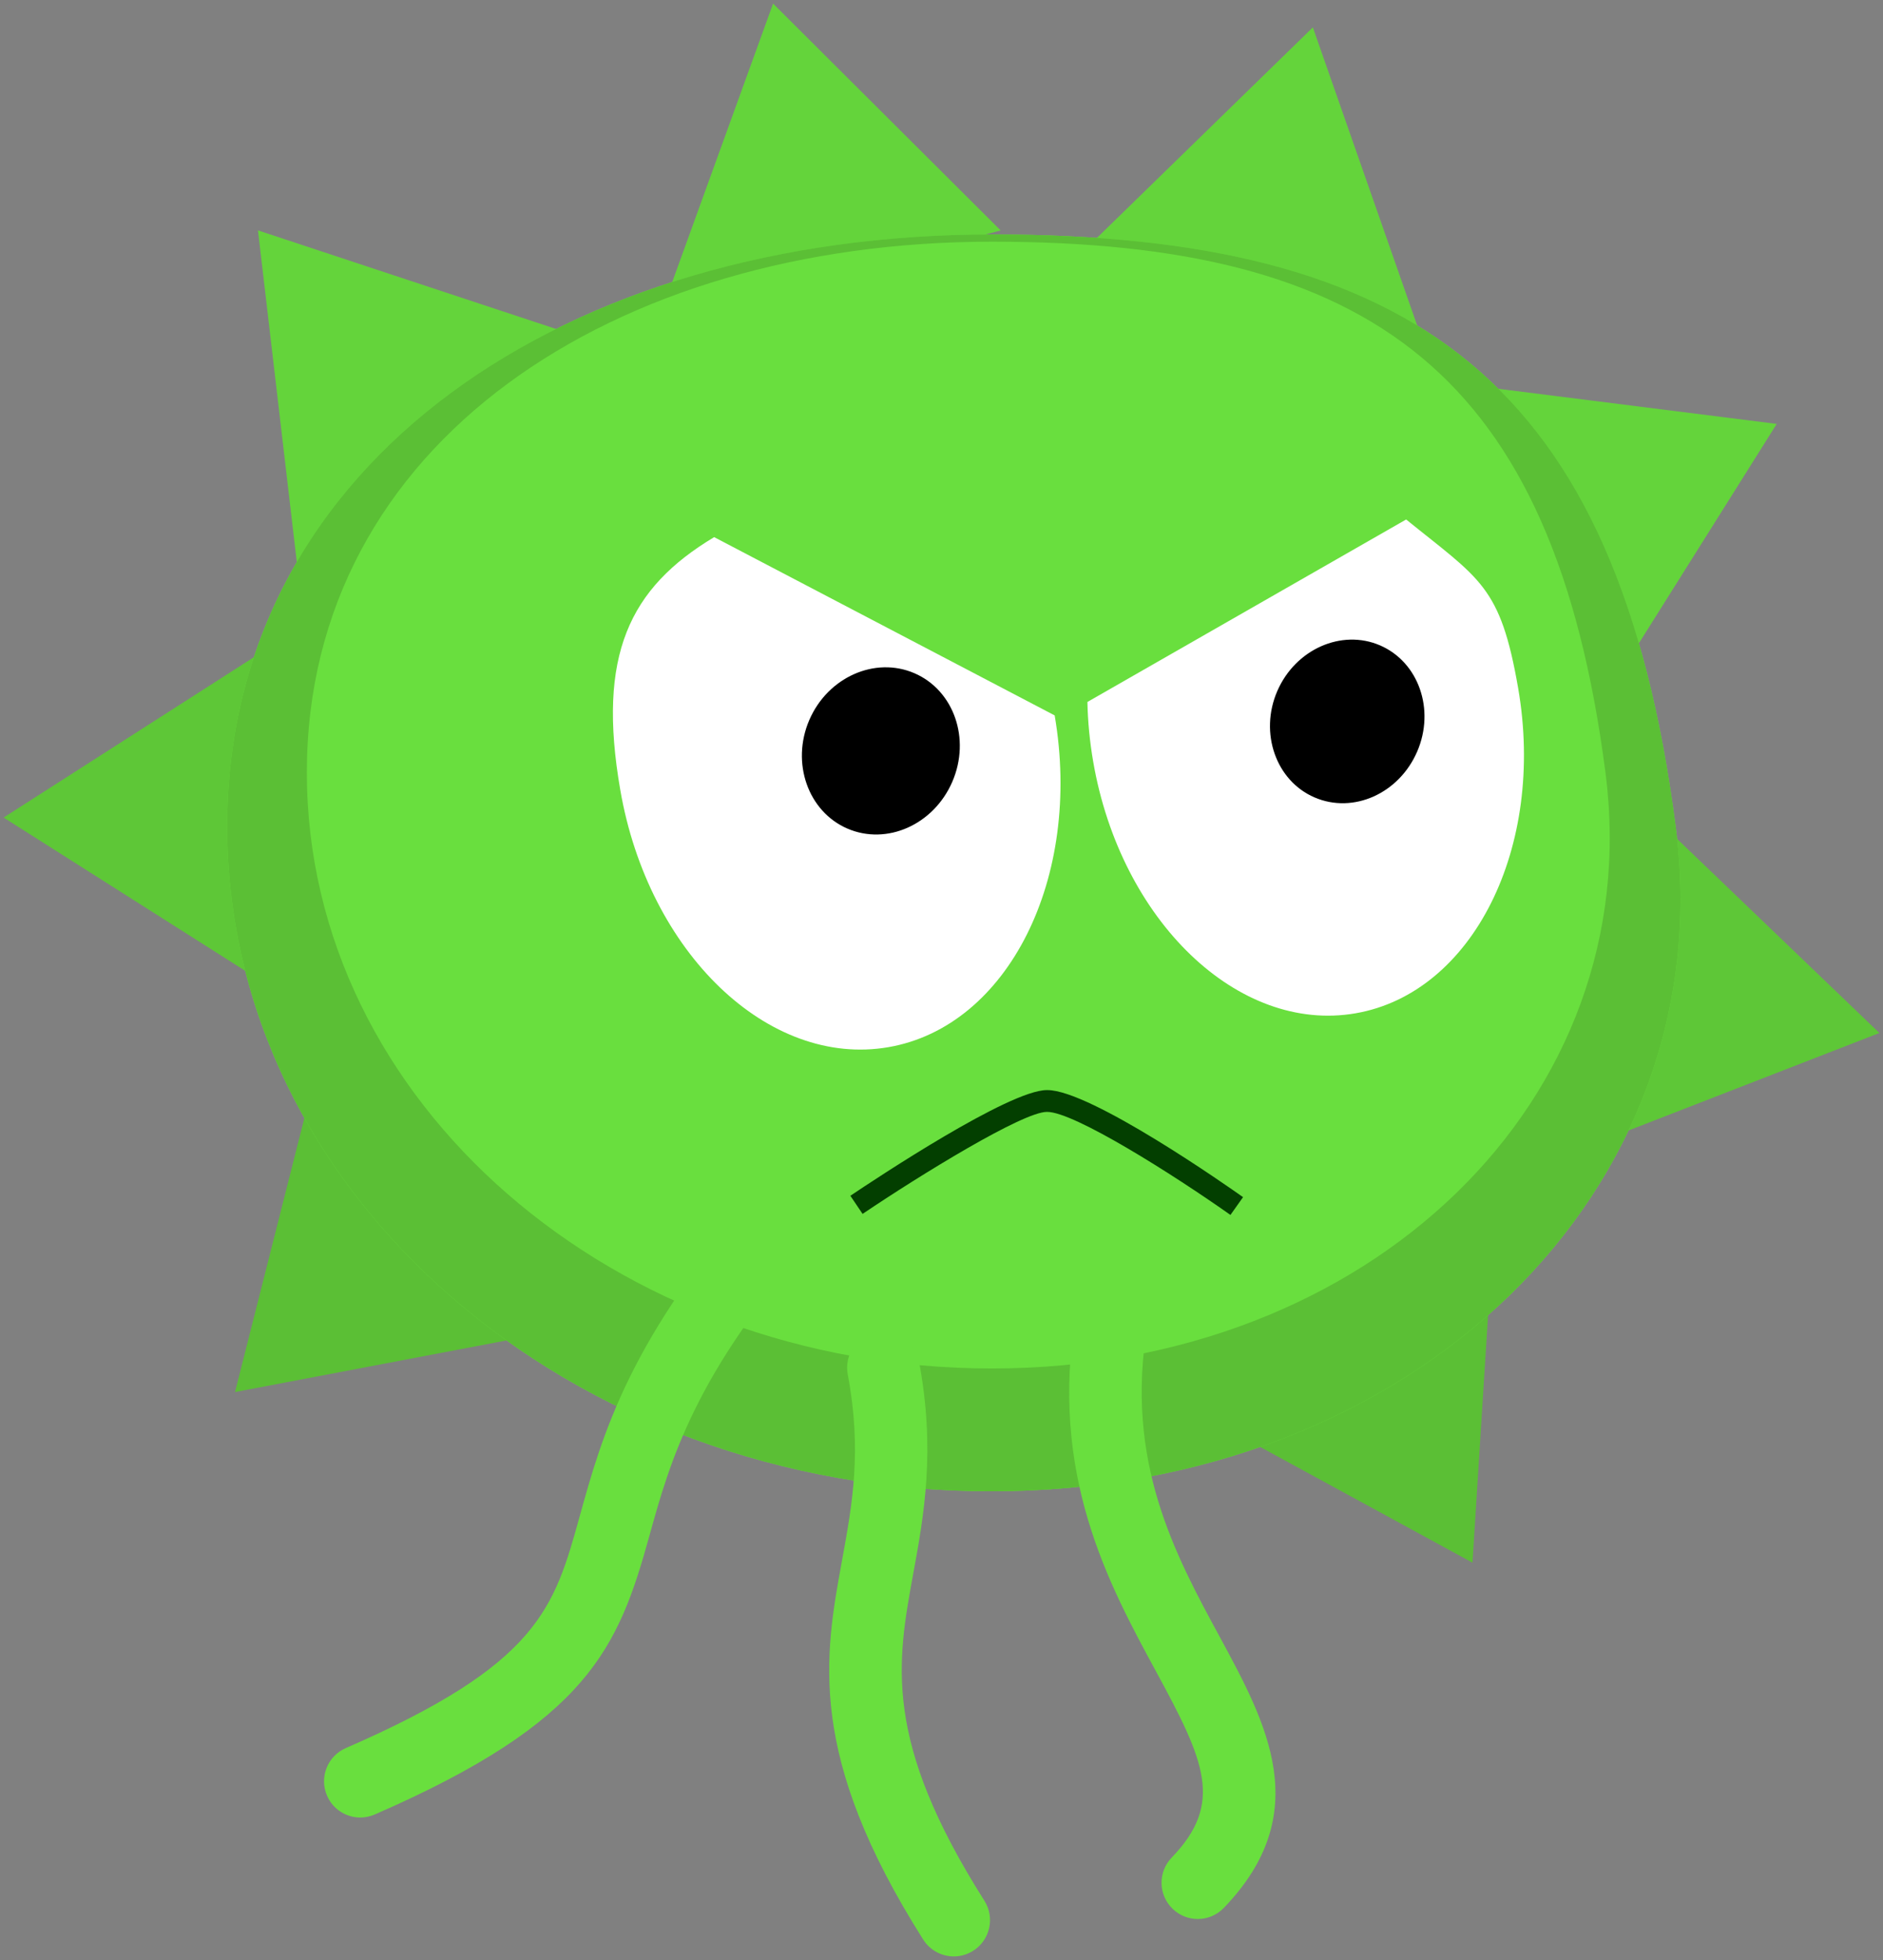 <svg xmlns="http://www.w3.org/2000/svg" xmlns:xlink="http://www.w3.org/1999/xlink" version="1.1" width="28.7" height="29.861" viewBox="0.127 0.809 28.7 29.861">
  <rect x="0.127" y="0.809" width="28.7" height="29.861" fill="#808080" stroke="none"/>
  <!-- Exported by Scratch - http://scratch.mit.edu/ -->
  <g id="ID0.7264484716579318">
    <g id="ID0.21329550631344318">
      <path id="ID0.9838066836819053" fill="#64D43B" d="M 4.656 9.417 L 4.059 4.319 L 8.709 5.856 " stroke-width="0.11"/>
    </g>
    <g id="ID0.5554032581858337">
      <path id="ID0.42807482555508614" fill="#5EC737" d="M 4.517 16.013 L 0.182 13.264 L 4.306 10.623 " stroke-width="0.11"/>
    </g>
    <g id="ID0.7419375772587955">
      <path id="ID0.3225601129233837" fill="#5BBF35" d="M 8.752 21.058 L 3.709 22.016 L 4.911 17.269 " stroke-width="0.11"/>
    </g>
    <g id="ID0.3259068592451513">
      <path id="ID0.30251788860186934" fill="#5BBF35" d="M 22.893 19.492 L 22.57 24.615 L 18.27 22.273 " stroke-width="0.11"/>
    </g>
    <g id="ID0.7809302546083927">
      <path id="ID0.06356818834319711" fill="#64D43B" d="M 10.161 5.69 L 11.91 0.864 L 15.379 4.32 " stroke-width="0.11"/>
    </g>
    <g id="ID0.7607020041905344">
      <path id="ID0.8240484269335866" fill="#64D43B" d="M 16.461 4.808 L 20.137 1.226 L 21.755 5.847 " stroke-width="0.11"/>
    </g>
    <g id="ID0.2565034353174269">
      <path id="ID0.9721975028514862" fill="#64D43B" d="M 22.114 6.625 L 27.207 7.267 L 24.601 11.413 " stroke-width="0.11"/>
    </g>
    <g id="ID0.6474132603034377">
      <path id="ID0.5148030240088701" fill="#5EC737" d="M 25.067 12.993 L 28.772 16.546 L 24.208 18.319 " stroke-width="0.11"/>
    </g>
    <g id="ID0.5650587300769985">
      <path id="ID0.040350568015128374" fill="#69DF3E" d="M 25.667 13.402 C 26.386 18.948 21.668 23.528 15.236 23.528 C 8.804 23.528 3.59 18.995 3.59 13.402 C 3.59 7.81 8.804 4.381 15.236 4.381 C 21.668 4.381 24.786 6.599 25.667 13.402 Z " stroke-width="0.11"/>
    </g>
    <g id="ID0.6333982930518687">
      <path id="ID0.23541010916233063" fill="#5BBF35" d="M 25.667 13.402 C 24.786 6.599 21.668 4.381 15.236 4.381 C 8.804 4.381 3.59 7.81 3.59 13.402 C 3.59 18.995 8.804 23.528 15.236 23.528 C 21.668 23.528 26.386 18.948 25.667 13.402 Z M 15.245 21.657 C 9.479 21.657 4.804 17.593 4.804 12.579 C 4.804 7.566 9.479 4.491 15.245 4.491 C 21.011 4.491 23.807 6.48 24.597 12.579 C 25.242 17.551 21.011 21.657 15.245 21.657 Z " stroke-width="0.11"/>
    </g>
    <g id="ID0.8654231247492135">
      <path id="ID0.03313764790073037" fill="#FFFFFF" d="M 21.559 8.723 L 16.701 11.503 C 16.707 11.801 16.736 12.105 16.789 12.412 C 17.208 14.838 18.998 16.556 20.788 16.246 C 22.575 15.937 23.686 13.719 23.266 11.292 C 22.995 9.73 22.688 9.638 21.559 8.723 Z " stroke-width="0.11"/>
    </g>
    <g id="ID0.45081066712737083">
      <path id="ID0.7701443987898529" fill="#FFFFFF" d="M 11.012 8.992 C 9.719 9.767 9.225 10.79 9.581 12.843 C 10.009 15.323 11.838 17.078 13.668 16.762 C 15.492 16.447 16.626 14.185 16.202 11.708 L 11.012 8.992 Z " stroke-width="0.11"/>
    </g>
    <g id="Pupil_28_">
      <path id="ID0.19152800319716334" d="M 14.642 12.718 C 14.36 13.371 13.646 13.692 13.043 13.432 C 12.443 13.173 12.181 12.43 12.462 11.778 C 12.744 11.125 13.464 10.806 14.064 11.065 C 14.666 11.325 14.924 12.065 14.642 12.718 " stroke-width="0.11"/>
    </g>
    <g id="Pupil_27_">
      <path id="ID0.3420352637767792" d="M 21.727 12.259 C 21.451 12.898 20.753 13.212 20.162 12.957 C 19.575 12.704 19.319 11.976 19.594 11.339 C 19.87 10.7 20.574 10.388 21.161 10.641 C 21.75 10.896 22.003 11.62 21.727 12.259 " stroke-width="0.11"/>
    </g>
    <g id="Mouth_14_">
      <path id="ID0.15266713872551918" fill="#033F00" d="M 18.881 19.318 C 18.019 18.709 16.498 17.746 16.086 17.748 C 16.085 17.748 16.084 17.748 16.083 17.748 C 15.717 17.748 14.168 18.7 13.274 19.302 L 13.088 19.026 C 13.489 18.756 15.51 17.416 16.081 17.416 C 16.084 17.416 16.088 17.416 16.092 17.416 C 16.748 17.416 18.837 18.879 19.073 19.047 L 18.881 19.318 L 18.881 19.318 Z " stroke-width="0.11"/>
    </g>
    <g id="ID0.10258483979851007">
      <path id="ID0.3082099095918238" fill="#69DF3E" d="M 5.618 28.498 C 5.405 28.498 5.202 28.374 5.112 28.166 C 4.99 27.887 5.118 27.562 5.398 27.44 C 8.338 26.161 8.573 25.313 8.963 23.907 C 9.302 22.685 9.723 21.164 11.739 18.924 C 11.943 18.697 12.292 18.678 12.518 18.883 C 12.745 19.086 12.763 19.435 12.559 19.662 C 10.718 21.709 10.334 23.092 10.026 24.202 C 9.552 25.914 9.095 27.035 5.838 28.452 C 5.766 28.483 5.692 28.498 5.618 28.498 L 5.618 28.498 Z " stroke-width="0.11"/>
    </g>
    <g id="ID0.5145280305296183">
      <path id="ID0.17313984967768192" fill="#69DF3E" d="M 18.383 30.044 C 18.245 30.044 18.107 29.992 18 29.889 C 17.78 29.677 17.774 29.328 17.985 29.109 C 18.784 28.28 18.49 27.64 17.747 26.273 C 17.018 24.929 16.111 23.257 16.529 20.807 C 16.58 20.506 16.865 20.304 17.166 20.356 C 17.466 20.407 17.668 20.692 17.617 20.992 C 17.263 23.066 18.036 24.49 18.718 25.746 C 19.433 27.065 20.174 28.429 18.78 29.875 C 18.672 29.987 18.527 30.044 18.383 30.044 L 18.383 30.044 Z " stroke-width="0.11"/>
    </g>
    <g id="ID0.4680206230841577">
      <path id="ID0.7848022114485502" fill="#69DF3E" d="M 14.665 30.614 C 14.482 30.614 14.303 30.523 14.198 30.357 C 12.418 27.548 12.694 26.04 12.961 24.581 C 13.118 23.721 13.267 22.908 13.048 21.747 C 12.992 21.447 13.189 21.159 13.489 21.102 C 13.788 21.046 14.077 21.243 14.133 21.543 C 14.39 22.905 14.208 23.901 14.047 24.779 C 13.797 26.144 13.582 27.322 15.131 29.766 C 15.294 30.024 15.217 30.365 14.96 30.528 C 14.868 30.586 14.766 30.614 14.665 30.614 L 14.665 30.614 Z " stroke-width="0.11"/>
    </g>
  </g>
</svg>